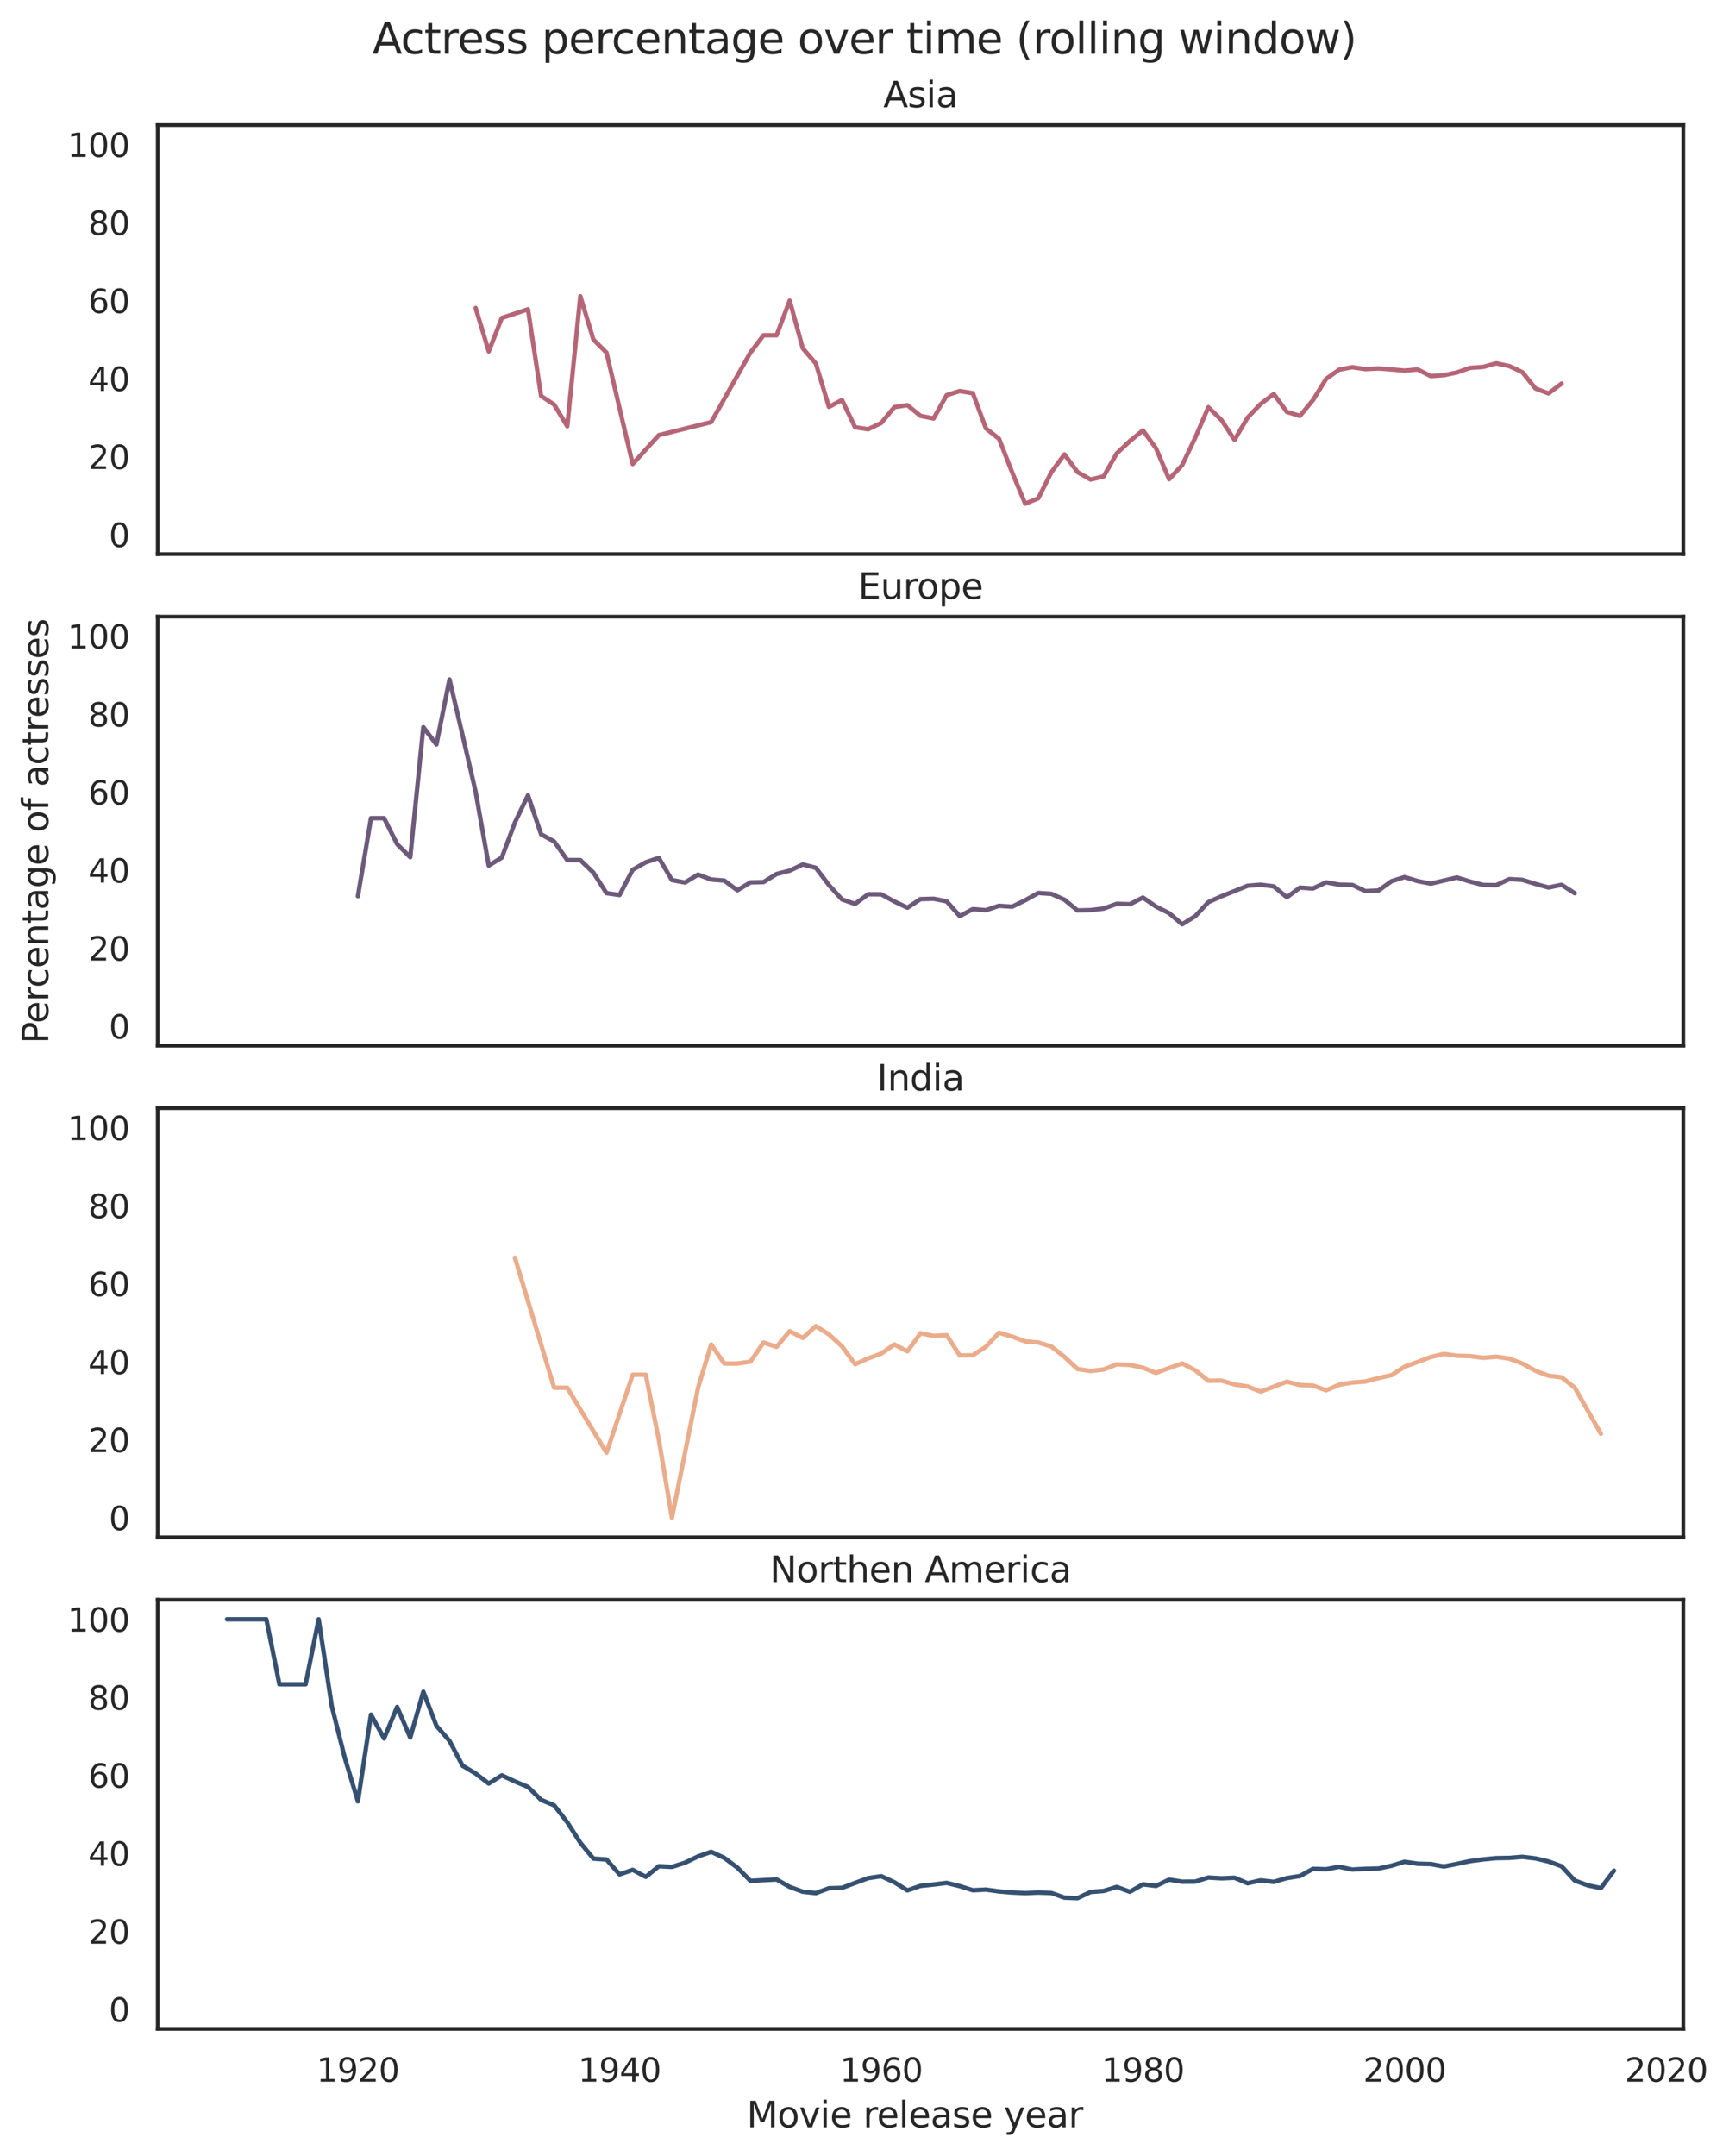 <?xml version="1.0" encoding="utf-8" standalone="no"?>
<!DOCTYPE svg PUBLIC "-//W3C//DTD SVG 1.1//EN"
  "http://www.w3.org/Graphics/SVG/1.1/DTD/svg11.dtd">
<svg xmlns:xlink="http://www.w3.org/1999/xlink" width="584.4pt" height="728.4pt" viewBox="0 0 584.4 728.4" xmlns="http://www.w3.org/2000/svg" version="1.1">
 <defs>
  <style type="text/css">*{stroke-linejoin: round; stroke-linecap: butt}</style>
 </defs>
 <g id="figure_1">
  <g id="patch_1">
   <path d="M 0 728.4 
L 584.4 728.4 
L 584.4 0 
L 0 0 
z
" style="fill: #ffffff"/>
  </g>
  <g id="axes_1">
   <g id="patch_2">
    <path d="M 53.31 187.212 
L 568.951 187.212 
L 568.951 42.255 
L 53.31 42.255 
z
" style="fill: #ffffff"/>
   </g>
   <g id="matplotlib.axis_1">
    <g id="xtick_1"/>
    <g id="xtick_2"/>
    <g id="xtick_3"/>
    <g id="xtick_4"/>
    <g id="xtick_5"/>
    <g id="xtick_6"/>
   </g>
   <g id="matplotlib.axis_2">
    <g id="ytick_1">
     <g id="text_1">
      <!-- 0 -->
      <g style="fill: #262626" transform="translate(36.811 184.803) scale(0.11 -0.11)">
       <defs>
        <path id="DejaVuSans-30" d="M 2034 4250 
Q 1547 4250 1301 3770 
Q 1056 3291 1056 2328 
Q 1056 1369 1301 889 
Q 1547 409 2034 409 
Q 2525 409 2770 889 
Q 3016 1369 3016 2328 
Q 3016 3291 2770 3770 
Q 2525 4250 2034 4250 
z
M 2034 4750 
Q 2819 4750 3233 4129 
Q 3647 3509 3647 2328 
Q 3647 1150 3233 529 
Q 2819 -91 2034 -91 
Q 1250 -91 836 529 
Q 422 1150 422 2328 
Q 422 3509 836 4129 
Q 1250 4750 2034 4750 
z
" transform="scale(0.016)"/>
       </defs>
       <use xlink:href="#DejaVuSans-30"/>
      </g>
     </g>
    </g>
    <g id="ytick_2">
     <g id="text_2">
      <!-- 20 -->
      <g style="fill: #262626" transform="translate(29.812 158.447) scale(0.11 -0.11)">
       <defs>
        <path id="DejaVuSans-32" d="M 1228 531 
L 3431 531 
L 3431 0 
L 469 0 
L 469 531 
Q 828 903 1448 1529 
Q 2069 2156 2228 2338 
Q 2531 2678 2651 2914 
Q 2772 3150 2772 3378 
Q 2772 3750 2511 3984 
Q 2250 4219 1831 4219 
Q 1534 4219 1204 4116 
Q 875 4013 500 3803 
L 500 4441 
Q 881 4594 1212 4672 
Q 1544 4750 1819 4750 
Q 2544 4750 2975 4387 
Q 3406 4025 3406 3419 
Q 3406 3131 3298 2873 
Q 3191 2616 2906 2266 
Q 2828 2175 2409 1742 
Q 1991 1309 1228 531 
z
" transform="scale(0.016)"/>
       </defs>
       <use xlink:href="#DejaVuSans-32"/>
       <use xlink:href="#DejaVuSans-30" x="63.623"/>
      </g>
     </g>
    </g>
    <g id="ytick_3">
     <g id="text_3">
      <!-- 40 -->
      <g style="fill: #262626" transform="translate(29.812 132.091) scale(0.11 -0.11)">
       <defs>
        <path id="DejaVuSans-34" d="M 2419 4116 
L 825 1625 
L 2419 1625 
L 2419 4116 
z
M 2253 4666 
L 3047 4666 
L 3047 1625 
L 3713 1625 
L 3713 1100 
L 3047 1100 
L 3047 0 
L 2419 0 
L 2419 1100 
L 313 1100 
L 313 1709 
L 2253 4666 
z
" transform="scale(0.016)"/>
       </defs>
       <use xlink:href="#DejaVuSans-34"/>
       <use xlink:href="#DejaVuSans-30" x="63.623"/>
      </g>
     </g>
    </g>
    <g id="ytick_4">
     <g id="text_4">
      <!-- 60 -->
      <g style="fill: #262626" transform="translate(29.812 105.735) scale(0.11 -0.11)">
       <defs>
        <path id="DejaVuSans-36" d="M 2113 2584 
Q 1688 2584 1439 2293 
Q 1191 2003 1191 1497 
Q 1191 994 1439 701 
Q 1688 409 2113 409 
Q 2538 409 2786 701 
Q 3034 994 3034 1497 
Q 3034 2003 2786 2293 
Q 2538 2584 2113 2584 
z
M 3366 4563 
L 3366 3988 
Q 3128 4100 2886 4159 
Q 2644 4219 2406 4219 
Q 1781 4219 1451 3797 
Q 1122 3375 1075 2522 
Q 1259 2794 1537 2939 
Q 1816 3084 2150 3084 
Q 2853 3084 3261 2657 
Q 3669 2231 3669 1497 
Q 3669 778 3244 343 
Q 2819 -91 2113 -91 
Q 1303 -91 875 529 
Q 447 1150 447 2328 
Q 447 3434 972 4092 
Q 1497 4750 2381 4750 
Q 2619 4750 2861 4703 
Q 3103 4656 3366 4563 
z
" transform="scale(0.016)"/>
       </defs>
       <use xlink:href="#DejaVuSans-36"/>
       <use xlink:href="#DejaVuSans-30" x="63.623"/>
      </g>
     </g>
    </g>
    <g id="ytick_5">
     <g id="text_5">
      <!-- 80 -->
      <g style="fill: #262626" transform="translate(29.812 79.379) scale(0.11 -0.11)">
       <defs>
        <path id="DejaVuSans-38" d="M 2034 2216 
Q 1584 2216 1326 1975 
Q 1069 1734 1069 1313 
Q 1069 891 1326 650 
Q 1584 409 2034 409 
Q 2484 409 2743 651 
Q 3003 894 3003 1313 
Q 3003 1734 2745 1975 
Q 2488 2216 2034 2216 
z
M 1403 2484 
Q 997 2584 770 2862 
Q 544 3141 544 3541 
Q 544 4100 942 4425 
Q 1341 4750 2034 4750 
Q 2731 4750 3128 4425 
Q 3525 4100 3525 3541 
Q 3525 3141 3298 2862 
Q 3072 2584 2669 2484 
Q 3125 2378 3379 2068 
Q 3634 1759 3634 1313 
Q 3634 634 3220 271 
Q 2806 -91 2034 -91 
Q 1263 -91 848 271 
Q 434 634 434 1313 
Q 434 1759 690 2068 
Q 947 2378 1403 2484 
z
M 1172 3481 
Q 1172 3119 1398 2916 
Q 1625 2713 2034 2713 
Q 2441 2713 2670 2916 
Q 2900 3119 2900 3481 
Q 2900 3844 2670 4047 
Q 2441 4250 2034 4250 
Q 1625 4250 1398 4047 
Q 1172 3844 1172 3481 
z
" transform="scale(0.016)"/>
       </defs>
       <use xlink:href="#DejaVuSans-38"/>
       <use xlink:href="#DejaVuSans-30" x="63.623"/>
      </g>
     </g>
    </g>
    <g id="ytick_6">
     <g id="text_6">
      <!-- 100 -->
      <g style="fill: #262626" transform="translate(22.814 53.023) scale(0.11 -0.11)">
       <defs>
        <path id="DejaVuSans-31" d="M 794 531 
L 1825 531 
L 1825 4091 
L 703 3866 
L 703 4441 
L 1819 4666 
L 2450 4666 
L 2450 531 
L 3481 531 
L 3481 0 
L 794 0 
L 794 531 
z
" transform="scale(0.016)"/>
       </defs>
       <use xlink:href="#DejaVuSans-31"/>
       <use xlink:href="#DejaVuSans-30" x="63.623"/>
       <use xlink:href="#DejaVuSans-30" x="127.246"/>
      </g>
     </g>
    </g>
   </g>
   <g id="PolyCollection_1"/>
   <g id="line2d_1">
    <path d="M 160.772 104.066 
L 165.194 118.708 
L 169.617 107.413 
L 178.461 104.484 
L 182.884 133.769 
L 187.306 136.697 
L 191.728 144.018 
L 196.151 100.092 
L 200.573 114.734 
L 204.995 119.126 
L 213.84 156.778 
L 222.684 147.016 
L 240.374 142.624 
L 249.218 126.936 
L 253.641 119.126 
L 258.063 113.27 
L 262.485 113.27 
L 266.907 101.556 
L 271.33 117.662 
L 275.752 122.83 
L 280.174 137.472 
L 284.597 135.129 
L 289.019 144.351 
L 293.441 145.017 
L 297.864 142.89 
L 302.286 137.544 
L 306.708 136.878 
L 311.131 140.511 
L 315.553 141.373 
L 319.975 133.488 
L 324.397 132.111 
L 328.82 132.833 
L 333.242 144.757 
L 337.664 148.226 
L 342.087 159.562 
L 346.509 170.165 
L 350.931 168.35 
L 355.354 159.565 
L 359.776 153.506 
L 364.198 159.504 
L 368.621 162.014 
L 373.043 160.95 
L 377.465 153.168 
L 381.887 149.011 
L 386.31 145.397 
L 390.732 151.467 
L 395.154 161.899 
L 399.577 157.133 
L 403.999 147.845 
L 408.421 137.577 
L 412.844 141.899 
L 417.266 148.609 
L 421.688 141.069 
L 426.111 136.465 
L 430.533 133.101 
L 434.955 139.162 
L 439.377 140.506 
L 443.8 135.16 
L 448.222 128.009 
L 452.644 124.88 
L 457.067 124.052 
L 461.489 124.705 
L 465.911 124.482 
L 470.334 124.817 
L 474.756 125.207 
L 479.178 124.816 
L 483.601 127.076 
L 488.023 126.755 
L 492.445 125.842 
L 496.867 124.281 
L 501.29 123.963 
L 505.712 122.74 
L 510.134 123.671 
L 514.557 125.733 
L 518.979 131.252 
L 523.401 132.915 
L 527.824 129.581 
" clip-path="url(#p8791d300ee)" style="fill: none; stroke: #b56576; stroke-width: 1.5; stroke-linecap: round"/>
   </g>
   <g id="patch_3">
    <path d="M 53.31 187.212 
L 53.31 42.255 
" style="fill: none; stroke: #262626; stroke-width: 1.25; stroke-linejoin: miter; stroke-linecap: square"/>
   </g>
   <g id="patch_4">
    <path d="M 568.951 187.212 
L 568.951 42.255 
" style="fill: none; stroke: #262626; stroke-width: 1.25; stroke-linejoin: miter; stroke-linecap: square"/>
   </g>
   <g id="patch_5">
    <path d="M 53.31 187.212 
L 568.951 187.212 
" style="fill: none; stroke: #262626; stroke-width: 1.25; stroke-linejoin: miter; stroke-linecap: square"/>
   </g>
   <g id="patch_6">
    <path d="M 53.31 42.255 
L 568.951 42.255 
" style="fill: none; stroke: #262626; stroke-width: 1.25; stroke-linejoin: miter; stroke-linecap: square"/>
   </g>
   <g id="text_7">
    <!-- Asia -->
    <g style="fill: #262626" transform="translate(298.557 36.255) scale(0.12 -0.12)">
     <defs>
      <path id="DejaVuSans-41" d="M 2188 4044 
L 1331 1722 
L 3047 1722 
L 2188 4044 
z
M 1831 4666 
L 2547 4666 
L 4325 0 
L 3669 0 
L 3244 1197 
L 1141 1197 
L 716 0 
L 50 0 
L 1831 4666 
z
" transform="scale(0.016)"/>
      <path id="DejaVuSans-73" d="M 2834 3397 
L 2834 2853 
Q 2591 2978 2328 3040 
Q 2066 3103 1784 3103 
Q 1356 3103 1142 2972 
Q 928 2841 928 2578 
Q 928 2378 1081 2264 
Q 1234 2150 1697 2047 
L 1894 2003 
Q 2506 1872 2764 1633 
Q 3022 1394 3022 966 
Q 3022 478 2636 193 
Q 2250 -91 1575 -91 
Q 1294 -91 989 -36 
Q 684 19 347 128 
L 347 722 
Q 666 556 975 473 
Q 1284 391 1588 391 
Q 1994 391 2212 530 
Q 2431 669 2431 922 
Q 2431 1156 2273 1281 
Q 2116 1406 1581 1522 
L 1381 1569 
Q 847 1681 609 1914 
Q 372 2147 372 2553 
Q 372 3047 722 3315 
Q 1072 3584 1716 3584 
Q 2034 3584 2315 3537 
Q 2597 3491 2834 3397 
z
" transform="scale(0.016)"/>
      <path id="DejaVuSans-69" d="M 603 3500 
L 1178 3500 
L 1178 0 
L 603 0 
L 603 3500 
z
M 603 4863 
L 1178 4863 
L 1178 4134 
L 603 4134 
L 603 4863 
z
" transform="scale(0.016)"/>
      <path id="DejaVuSans-61" d="M 2194 1759 
Q 1497 1759 1228 1600 
Q 959 1441 959 1056 
Q 959 750 1161 570 
Q 1363 391 1709 391 
Q 2188 391 2477 730 
Q 2766 1069 2766 1631 
L 2766 1759 
L 2194 1759 
z
M 3341 1997 
L 3341 0 
L 2766 0 
L 2766 531 
Q 2569 213 2275 61 
Q 1981 -91 1556 -91 
Q 1019 -91 701 211 
Q 384 513 384 1019 
Q 384 1609 779 1909 
Q 1175 2209 1959 2209 
L 2766 2209 
L 2766 2266 
Q 2766 2663 2505 2880 
Q 2244 3097 1772 3097 
Q 1472 3097 1187 3025 
Q 903 2953 641 2809 
L 641 3341 
Q 956 3463 1253 3523 
Q 1550 3584 1831 3584 
Q 2591 3584 2966 3190 
Q 3341 2797 3341 1997 
z
" transform="scale(0.016)"/>
     </defs>
     <use xlink:href="#DejaVuSans-41"/>
     <use xlink:href="#DejaVuSans-73" x="68.408"/>
     <use xlink:href="#DejaVuSans-69" x="120.508"/>
     <use xlink:href="#DejaVuSans-61" x="148.291"/>
    </g>
   </g>
  </g>
  <g id="axes_2">
   <g id="patch_7">
    <path d="M 53.31 353.288 
L 568.951 353.288 
L 568.951 208.331 
L 53.31 208.331 
z
" style="fill: #ffffff"/>
   </g>
   <g id="matplotlib.axis_3">
    <g id="xtick_7"/>
    <g id="xtick_8"/>
    <g id="xtick_9"/>
    <g id="xtick_10"/>
    <g id="xtick_11"/>
    <g id="xtick_12"/>
   </g>
   <g id="matplotlib.axis_4">
    <g id="ytick_7">
     <g id="text_8">
      <!-- 0 -->
      <g style="fill: #262626" transform="translate(36.811 350.878) scale(0.11 -0.11)">
       <use xlink:href="#DejaVuSans-30"/>
      </g>
     </g>
    </g>
    <g id="ytick_8">
     <g id="text_9">
      <!-- 20 -->
      <g style="fill: #262626" transform="translate(29.812 324.522) scale(0.11 -0.11)">
       <use xlink:href="#DejaVuSans-32"/>
       <use xlink:href="#DejaVuSans-30" x="63.623"/>
      </g>
     </g>
    </g>
    <g id="ytick_9">
     <g id="text_10">
      <!-- 40 -->
      <g style="fill: #262626" transform="translate(29.812 298.167) scale(0.11 -0.11)">
       <use xlink:href="#DejaVuSans-34"/>
       <use xlink:href="#DejaVuSans-30" x="63.623"/>
      </g>
     </g>
    </g>
    <g id="ytick_10">
     <g id="text_11">
      <!-- 60 -->
      <g style="fill: #262626" transform="translate(29.812 271.811) scale(0.11 -0.11)">
       <use xlink:href="#DejaVuSans-36"/>
       <use xlink:href="#DejaVuSans-30" x="63.623"/>
      </g>
     </g>
    </g>
    <g id="ytick_11">
     <g id="text_12">
      <!-- 80 -->
      <g style="fill: #262626" transform="translate(29.812 245.455) scale(0.11 -0.11)">
       <use xlink:href="#DejaVuSans-38"/>
       <use xlink:href="#DejaVuSans-30" x="63.623"/>
      </g>
     </g>
    </g>
    <g id="ytick_12">
     <g id="text_13">
      <!-- 100 -->
      <g style="fill: #262626" transform="translate(22.814 219.099) scale(0.11 -0.11)">
       <use xlink:href="#DejaVuSans-31"/>
       <use xlink:href="#DejaVuSans-30" x="63.623"/>
       <use xlink:href="#DejaVuSans-30" x="127.246"/>
      </g>
     </g>
    </g>
    <g id="text_14">
     <!-- Percentage of actresses -->
     <g style="fill: #262626" transform="translate(16.318 352.574) rotate(-90) scale(0.12 -0.12)">
      <defs>
       <path id="DejaVuSans-50" d="M 1259 4147 
L 1259 2394 
L 2053 2394 
Q 2494 2394 2734 2622 
Q 2975 2850 2975 3272 
Q 2975 3691 2734 3919 
Q 2494 4147 2053 4147 
L 1259 4147 
z
M 628 4666 
L 2053 4666 
Q 2838 4666 3239 4311 
Q 3641 3956 3641 3272 
Q 3641 2581 3239 2228 
Q 2838 1875 2053 1875 
L 1259 1875 
L 1259 0 
L 628 0 
L 628 4666 
z
" transform="scale(0.016)"/>
       <path id="DejaVuSans-65" d="M 3597 1894 
L 3597 1613 
L 953 1613 
Q 991 1019 1311 708 
Q 1631 397 2203 397 
Q 2534 397 2845 478 
Q 3156 559 3463 722 
L 3463 178 
Q 3153 47 2828 -22 
Q 2503 -91 2169 -91 
Q 1331 -91 842 396 
Q 353 884 353 1716 
Q 353 2575 817 3079 
Q 1281 3584 2069 3584 
Q 2775 3584 3186 3129 
Q 3597 2675 3597 1894 
z
M 3022 2063 
Q 3016 2534 2758 2815 
Q 2500 3097 2075 3097 
Q 1594 3097 1305 2825 
Q 1016 2553 972 2059 
L 3022 2063 
z
" transform="scale(0.016)"/>
       <path id="DejaVuSans-72" d="M 2631 2963 
Q 2534 3019 2420 3045 
Q 2306 3072 2169 3072 
Q 1681 3072 1420 2755 
Q 1159 2438 1159 1844 
L 1159 0 
L 581 0 
L 581 3500 
L 1159 3500 
L 1159 2956 
Q 1341 3275 1631 3429 
Q 1922 3584 2338 3584 
Q 2397 3584 2469 3576 
Q 2541 3569 2628 3553 
L 2631 2963 
z
" transform="scale(0.016)"/>
       <path id="DejaVuSans-63" d="M 3122 3366 
L 3122 2828 
Q 2878 2963 2633 3030 
Q 2388 3097 2138 3097 
Q 1578 3097 1268 2742 
Q 959 2388 959 1747 
Q 959 1106 1268 751 
Q 1578 397 2138 397 
Q 2388 397 2633 464 
Q 2878 531 3122 666 
L 3122 134 
Q 2881 22 2623 -34 
Q 2366 -91 2075 -91 
Q 1284 -91 818 406 
Q 353 903 353 1747 
Q 353 2603 823 3093 
Q 1294 3584 2113 3584 
Q 2378 3584 2631 3529 
Q 2884 3475 3122 3366 
z
" transform="scale(0.016)"/>
       <path id="DejaVuSans-6e" d="M 3513 2113 
L 3513 0 
L 2938 0 
L 2938 2094 
Q 2938 2591 2744 2837 
Q 2550 3084 2163 3084 
Q 1697 3084 1428 2787 
Q 1159 2491 1159 1978 
L 1159 0 
L 581 0 
L 581 3500 
L 1159 3500 
L 1159 2956 
Q 1366 3272 1645 3428 
Q 1925 3584 2291 3584 
Q 2894 3584 3203 3211 
Q 3513 2838 3513 2113 
z
" transform="scale(0.016)"/>
       <path id="DejaVuSans-74" d="M 1172 4494 
L 1172 3500 
L 2356 3500 
L 2356 3053 
L 1172 3053 
L 1172 1153 
Q 1172 725 1289 603 
Q 1406 481 1766 481 
L 2356 481 
L 2356 0 
L 1766 0 
Q 1100 0 847 248 
Q 594 497 594 1153 
L 594 3053 
L 172 3053 
L 172 3500 
L 594 3500 
L 594 4494 
L 1172 4494 
z
" transform="scale(0.016)"/>
       <path id="DejaVuSans-67" d="M 2906 1791 
Q 2906 2416 2648 2759 
Q 2391 3103 1925 3103 
Q 1463 3103 1205 2759 
Q 947 2416 947 1791 
Q 947 1169 1205 825 
Q 1463 481 1925 481 
Q 2391 481 2648 825 
Q 2906 1169 2906 1791 
z
M 3481 434 
Q 3481 -459 3084 -895 
Q 2688 -1331 1869 -1331 
Q 1566 -1331 1297 -1286 
Q 1028 -1241 775 -1147 
L 775 -588 
Q 1028 -725 1275 -790 
Q 1522 -856 1778 -856 
Q 2344 -856 2625 -561 
Q 2906 -266 2906 331 
L 2906 616 
Q 2728 306 2450 153 
Q 2172 0 1784 0 
Q 1141 0 747 490 
Q 353 981 353 1791 
Q 353 2603 747 3093 
Q 1141 3584 1784 3584 
Q 2172 3584 2450 3431 
Q 2728 3278 2906 2969 
L 2906 3500 
L 3481 3500 
L 3481 434 
z
" transform="scale(0.016)"/>
       <path id="DejaVuSans-20" transform="scale(0.016)"/>
       <path id="DejaVuSans-6f" d="M 1959 3097 
Q 1497 3097 1228 2736 
Q 959 2375 959 1747 
Q 959 1119 1226 758 
Q 1494 397 1959 397 
Q 2419 397 2687 759 
Q 2956 1122 2956 1747 
Q 2956 2369 2687 2733 
Q 2419 3097 1959 3097 
z
M 1959 3584 
Q 2709 3584 3137 3096 
Q 3566 2609 3566 1747 
Q 3566 888 3137 398 
Q 2709 -91 1959 -91 
Q 1206 -91 779 398 
Q 353 888 353 1747 
Q 353 2609 779 3096 
Q 1206 3584 1959 3584 
z
" transform="scale(0.016)"/>
       <path id="DejaVuSans-66" d="M 2375 4863 
L 2375 4384 
L 1825 4384 
Q 1516 4384 1395 4259 
Q 1275 4134 1275 3809 
L 1275 3500 
L 2222 3500 
L 2222 3053 
L 1275 3053 
L 1275 0 
L 697 0 
L 697 3053 
L 147 3053 
L 147 3500 
L 697 3500 
L 697 3744 
Q 697 4328 969 4595 
Q 1241 4863 1831 4863 
L 2375 4863 
z
" transform="scale(0.016)"/>
      </defs>
      <use xlink:href="#DejaVuSans-50"/>
      <use xlink:href="#DejaVuSans-65" x="56.678"/>
      <use xlink:href="#DejaVuSans-72" x="118.201"/>
      <use xlink:href="#DejaVuSans-63" x="157.064"/>
      <use xlink:href="#DejaVuSans-65" x="212.045"/>
      <use xlink:href="#DejaVuSans-6e" x="273.568"/>
      <use xlink:href="#DejaVuSans-74" x="336.947"/>
      <use xlink:href="#DejaVuSans-61" x="376.156"/>
      <use xlink:href="#DejaVuSans-67" x="437.436"/>
      <use xlink:href="#DejaVuSans-65" x="500.912"/>
      <use xlink:href="#DejaVuSans-20" x="562.436"/>
      <use xlink:href="#DejaVuSans-6f" x="594.223"/>
      <use xlink:href="#DejaVuSans-66" x="655.404"/>
      <use xlink:href="#DejaVuSans-20" x="690.609"/>
      <use xlink:href="#DejaVuSans-61" x="722.396"/>
      <use xlink:href="#DejaVuSans-63" x="783.676"/>
      <use xlink:href="#DejaVuSans-74" x="838.656"/>
      <use xlink:href="#DejaVuSans-72" x="877.865"/>
      <use xlink:href="#DejaVuSans-65" x="916.729"/>
      <use xlink:href="#DejaVuSans-73" x="978.252"/>
      <use xlink:href="#DejaVuSans-73" x="1030.352"/>
      <use xlink:href="#DejaVuSans-65" x="1082.451"/>
      <use xlink:href="#DejaVuSans-73" x="1143.975"/>
     </g>
    </g>
   </g>
   <g id="PolyCollection_2"/>
   <g id="line2d_2">
    <path d="M 120.971 302.773 
L 125.394 276.417 
L 129.816 276.417 
L 134.238 285.202 
L 138.661 289.595 
L 143.083 245.668 
L 147.505 251.525 
L 151.927 229.562 
L 156.35 248.388 
L 160.772 267.535 
L 165.194 292.427 
L 169.617 289.707 
L 174.039 277.881 
L 178.461 268.677 
L 182.884 281.855 
L 187.306 284.296 
L 191.728 290.571 
L 196.151 290.571 
L 200.573 294.815 
L 204.995 301.751 
L 209.417 302.374 
L 213.84 293.859 
L 218.262 291.316 
L 222.684 289.832 
L 227.107 297.31 
L 231.529 298.146 
L 235.951 295.473 
L 240.374 297.147 
L 244.796 297.49 
L 249.218 300.776 
L 253.641 298.104 
L 258.063 297.995 
L 262.485 295.275 
L 266.907 294.158 
L 271.33 292.041 
L 275.752 293.178 
L 280.174 299.012 
L 284.597 303.882 
L 289.019 305.385 
L 293.441 302.12 
L 297.864 302.141 
L 302.286 304.559 
L 306.708 306.657 
L 311.131 303.763 
L 315.553 303.639 
L 319.975 304.519 
L 324.397 309.491 
L 328.82 307.146 
L 333.242 307.501 
L 337.664 306.019 
L 342.087 306.322 
L 346.509 304.156 
L 350.931 301.694 
L 355.354 301.99 
L 359.776 303.965 
L 364.198 307.597 
L 368.621 307.479 
L 373.043 306.947 
L 377.465 305.354 
L 381.887 305.509 
L 386.31 303.238 
L 390.732 306.288 
L 395.154 308.503 
L 399.577 312.26 
L 403.999 309.513 
L 408.421 304.787 
L 412.844 302.807 
L 417.266 301.036 
L 421.688 299.246 
L 426.111 298.889 
L 430.533 299.466 
L 434.955 303.145 
L 439.377 299.865 
L 443.8 300.161 
L 448.222 298.095 
L 452.644 298.861 
L 457.067 298.965 
L 461.489 301.065 
L 465.911 300.872 
L 470.334 297.703 
L 474.756 296.314 
L 479.178 297.668 
L 483.601 298.53 
L 488.023 297.492 
L 492.445 296.453 
L 496.867 297.827 
L 501.29 298.974 
L 505.712 299.05 
L 510.134 297 
L 514.557 297.251 
L 518.979 298.614 
L 523.401 299.841 
L 527.824 298.921 
L 532.246 301.774 
" clip-path="url(#p1061795b0f)" style="fill: none; stroke: #6d597a; stroke-width: 1.5; stroke-linecap: round"/>
   </g>
   <g id="patch_8">
    <path d="M 53.31 353.288 
L 53.31 208.331 
" style="fill: none; stroke: #262626; stroke-width: 1.25; stroke-linejoin: miter; stroke-linecap: square"/>
   </g>
   <g id="patch_9">
    <path d="M 568.951 353.288 
L 568.951 208.331 
" style="fill: none; stroke: #262626; stroke-width: 1.25; stroke-linejoin: miter; stroke-linecap: square"/>
   </g>
   <g id="patch_10">
    <path d="M 53.31 353.288 
L 568.951 353.288 
" style="fill: none; stroke: #262626; stroke-width: 1.25; stroke-linejoin: miter; stroke-linecap: square"/>
   </g>
   <g id="patch_11">
    <path d="M 53.31 208.331 
L 568.951 208.331 
" style="fill: none; stroke: #262626; stroke-width: 1.25; stroke-linejoin: miter; stroke-linecap: square"/>
   </g>
   <g id="text_15">
    <!-- Europe -->
    <g style="fill: #262626" transform="translate(290.033 202.331) scale(0.12 -0.12)">
     <defs>
      <path id="DejaVuSans-45" d="M 628 4666 
L 3578 4666 
L 3578 4134 
L 1259 4134 
L 1259 2753 
L 3481 2753 
L 3481 2222 
L 1259 2222 
L 1259 531 
L 3634 531 
L 3634 0 
L 628 0 
L 628 4666 
z
" transform="scale(0.016)"/>
      <path id="DejaVuSans-75" d="M 544 1381 
L 544 3500 
L 1119 3500 
L 1119 1403 
Q 1119 906 1312 657 
Q 1506 409 1894 409 
Q 2359 409 2629 706 
Q 2900 1003 2900 1516 
L 2900 3500 
L 3475 3500 
L 3475 0 
L 2900 0 
L 2900 538 
Q 2691 219 2414 64 
Q 2138 -91 1772 -91 
Q 1169 -91 856 284 
Q 544 659 544 1381 
z
M 1991 3584 
L 1991 3584 
z
" transform="scale(0.016)"/>
      <path id="DejaVuSans-70" d="M 1159 525 
L 1159 -1331 
L 581 -1331 
L 581 3500 
L 1159 3500 
L 1159 2969 
Q 1341 3281 1617 3432 
Q 1894 3584 2278 3584 
Q 2916 3584 3314 3078 
Q 3713 2572 3713 1747 
Q 3713 922 3314 415 
Q 2916 -91 2278 -91 
Q 1894 -91 1617 61 
Q 1341 213 1159 525 
z
M 3116 1747 
Q 3116 2381 2855 2742 
Q 2594 3103 2138 3103 
Q 1681 3103 1420 2742 
Q 1159 2381 1159 1747 
Q 1159 1113 1420 752 
Q 1681 391 2138 391 
Q 2594 391 2855 752 
Q 3116 1113 3116 1747 
z
" transform="scale(0.016)"/>
     </defs>
     <use xlink:href="#DejaVuSans-45"/>
     <use xlink:href="#DejaVuSans-75" x="63.184"/>
     <use xlink:href="#DejaVuSans-72" x="126.562"/>
     <use xlink:href="#DejaVuSans-6f" x="165.426"/>
     <use xlink:href="#DejaVuSans-70" x="226.607"/>
     <use xlink:href="#DejaVuSans-65" x="290.084"/>
    </g>
   </g>
  </g>
  <g id="axes_3">
   <g id="patch_12">
    <path d="M 53.31 519.364 
L 568.951 519.364 
L 568.951 374.407 
L 53.31 374.407 
z
" style="fill: #ffffff"/>
   </g>
   <g id="matplotlib.axis_5">
    <g id="xtick_13"/>
    <g id="xtick_14"/>
    <g id="xtick_15"/>
    <g id="xtick_16"/>
    <g id="xtick_17"/>
    <g id="xtick_18"/>
   </g>
   <g id="matplotlib.axis_6">
    <g id="ytick_13">
     <g id="text_16">
      <!-- 0 -->
      <g style="fill: #262626" transform="translate(36.811 516.954) scale(0.11 -0.11)">
       <use xlink:href="#DejaVuSans-30"/>
      </g>
     </g>
    </g>
    <g id="ytick_14">
     <g id="text_17">
      <!-- 20 -->
      <g style="fill: #262626" transform="translate(29.812 490.598) scale(0.11 -0.11)">
       <use xlink:href="#DejaVuSans-32"/>
       <use xlink:href="#DejaVuSans-30" x="63.623"/>
      </g>
     </g>
    </g>
    <g id="ytick_15">
     <g id="text_18">
      <!-- 40 -->
      <g style="fill: #262626" transform="translate(29.812 464.242) scale(0.11 -0.11)">
       <use xlink:href="#DejaVuSans-34"/>
       <use xlink:href="#DejaVuSans-30" x="63.623"/>
      </g>
     </g>
    </g>
    <g id="ytick_16">
     <g id="text_19">
      <!-- 60 -->
      <g style="fill: #262626" transform="translate(29.812 437.887) scale(0.11 -0.11)">
       <use xlink:href="#DejaVuSans-36"/>
       <use xlink:href="#DejaVuSans-30" x="63.623"/>
      </g>
     </g>
    </g>
    <g id="ytick_17">
     <g id="text_20">
      <!-- 80 -->
      <g style="fill: #262626" transform="translate(29.812 411.531) scale(0.11 -0.11)">
       <use xlink:href="#DejaVuSans-38"/>
       <use xlink:href="#DejaVuSans-30" x="63.623"/>
      </g>
     </g>
    </g>
    <g id="ytick_18">
     <g id="text_21">
      <!-- 100 -->
      <g style="fill: #262626" transform="translate(22.814 385.175) scale(0.11 -0.11)">
       <use xlink:href="#DejaVuSans-31"/>
       <use xlink:href="#DejaVuSans-30" x="63.623"/>
       <use xlink:href="#DejaVuSans-30" x="127.246"/>
      </g>
     </g>
    </g>
   </g>
   <g id="PolyCollection_3"/>
   <g id="line2d_3">
    <path d="M 174.039 424.922 
L 187.306 468.849 
L 191.728 468.849 
L 204.995 490.812 
L 213.84 464.456 
L 218.262 464.456 
L 222.684 486.419 
L 227.107 512.775 
L 231.529 490.812 
L 235.951 468.849 
L 240.374 454.206 
L 244.796 460.666 
L 249.218 460.666 
L 253.641 460.03 
L 258.063 453.57 
L 262.485 455.034 
L 266.907 449.722 
L 271.33 452.034 
L 275.752 448.016 
L 280.174 450.827 
L 284.597 454.843 
L 289.019 460.911 
L 293.441 458.924 
L 297.864 457.302 
L 302.286 454.219 
L 306.708 456.544 
L 311.131 450.421 
L 315.553 451.321 
L 319.975 451.091 
L 324.397 457.94 
L 328.82 457.864 
L 333.242 454.998 
L 337.664 450.26 
L 342.087 451.539 
L 346.509 453.175 
L 350.931 453.561 
L 355.354 454.903 
L 359.776 458.402 
L 364.198 462.521 
L 368.621 463.193 
L 373.043 462.678 
L 377.465 460.935 
L 381.887 461.141 
L 386.31 462.085 
L 390.732 463.838 
L 395.154 462.189 
L 399.577 460.642 
L 403.999 462.953 
L 408.421 466.484 
L 412.844 466.438 
L 417.266 467.729 
L 421.688 468.414 
L 426.111 470.152 
L 430.533 468.484 
L 434.955 466.794 
L 439.377 467.929 
L 443.8 468.106 
L 448.222 469.725 
L 452.644 467.817 
L 457.067 467.085 
L 461.489 466.737 
L 465.911 465.571 
L 470.334 464.59 
L 474.756 461.737 
L 479.178 460.135 
L 483.601 458.462 
L 488.023 457.405 
L 492.445 458.024 
L 496.867 458.149 
L 501.29 458.735 
L 505.712 458.351 
L 510.134 458.997 
L 514.557 460.658 
L 518.979 463.113 
L 523.401 464.772 
L 527.824 465.312 
L 532.246 468.791 
L 541.091 484.39 
" clip-path="url(#p2d5dc9c836)" style="fill: none; stroke: #eaac8b; stroke-width: 1.5; stroke-linecap: round"/>
   </g>
   <g id="patch_13">
    <path d="M 53.31 519.364 
L 53.31 374.407 
" style="fill: none; stroke: #262626; stroke-width: 1.25; stroke-linejoin: miter; stroke-linecap: square"/>
   </g>
   <g id="patch_14">
    <path d="M 568.951 519.364 
L 568.951 374.407 
" style="fill: none; stroke: #262626; stroke-width: 1.25; stroke-linejoin: miter; stroke-linecap: square"/>
   </g>
   <g id="patch_15">
    <path d="M 53.31 519.364 
L 568.951 519.364 
" style="fill: none; stroke: #262626; stroke-width: 1.25; stroke-linejoin: miter; stroke-linecap: square"/>
   </g>
   <g id="patch_16">
    <path d="M 53.31 374.407 
L 568.951 374.407 
" style="fill: none; stroke: #262626; stroke-width: 1.25; stroke-linejoin: miter; stroke-linecap: square"/>
   </g>
   <g id="text_22">
    <!-- India -->
    <g style="fill: #262626" transform="translate(296.405 368.407) scale(0.12 -0.12)">
     <defs>
      <path id="DejaVuSans-49" d="M 628 4666 
L 1259 4666 
L 1259 0 
L 628 0 
L 628 4666 
z
" transform="scale(0.016)"/>
      <path id="DejaVuSans-64" d="M 2906 2969 
L 2906 4863 
L 3481 4863 
L 3481 0 
L 2906 0 
L 2906 525 
Q 2725 213 2448 61 
Q 2172 -91 1784 -91 
Q 1150 -91 751 415 
Q 353 922 353 1747 
Q 353 2572 751 3078 
Q 1150 3584 1784 3584 
Q 2172 3584 2448 3432 
Q 2725 3281 2906 2969 
z
M 947 1747 
Q 947 1113 1208 752 
Q 1469 391 1925 391 
Q 2381 391 2643 752 
Q 2906 1113 2906 1747 
Q 2906 2381 2643 2742 
Q 2381 3103 1925 3103 
Q 1469 3103 1208 2742 
Q 947 2381 947 1747 
z
" transform="scale(0.016)"/>
     </defs>
     <use xlink:href="#DejaVuSans-49"/>
     <use xlink:href="#DejaVuSans-6e" x="29.492"/>
     <use xlink:href="#DejaVuSans-64" x="92.871"/>
     <use xlink:href="#DejaVuSans-69" x="156.348"/>
     <use xlink:href="#DejaVuSans-61" x="184.131"/>
    </g>
   </g>
  </g>
  <g id="axes_4">
   <g id="patch_17">
    <path d="M 53.31 685.44 
L 568.951 685.44 
L 568.951 540.483 
L 53.31 540.483 
z
" style="fill: #ffffff"/>
   </g>
   <g id="matplotlib.axis_7">
    <g id="xtick_19">
     <g id="text_23">
      <!-- 1920 -->
      <g style="fill: #262626" transform="translate(106.974 703.298) scale(0.11 -0.11)">
       <defs>
        <path id="DejaVuSans-39" d="M 703 97 
L 703 672 
Q 941 559 1184 500 
Q 1428 441 1663 441 
Q 2288 441 2617 861 
Q 2947 1281 2994 2138 
Q 2813 1869 2534 1725 
Q 2256 1581 1919 1581 
Q 1219 1581 811 2004 
Q 403 2428 403 3163 
Q 403 3881 828 4315 
Q 1253 4750 1959 4750 
Q 2769 4750 3195 4129 
Q 3622 3509 3622 2328 
Q 3622 1225 3098 567 
Q 2575 -91 1691 -91 
Q 1453 -91 1209 -44 
Q 966 3 703 97 
z
M 1959 2075 
Q 2384 2075 2632 2365 
Q 2881 2656 2881 3163 
Q 2881 3666 2632 3958 
Q 2384 4250 1959 4250 
Q 1534 4250 1286 3958 
Q 1038 3666 1038 3163 
Q 1038 2656 1286 2365 
Q 1534 2075 1959 2075 
z
" transform="scale(0.016)"/>
       </defs>
       <use xlink:href="#DejaVuSans-31"/>
       <use xlink:href="#DejaVuSans-39" x="63.623"/>
       <use xlink:href="#DejaVuSans-32" x="127.246"/>
       <use xlink:href="#DejaVuSans-30" x="190.869"/>
      </g>
     </g>
    </g>
    <g id="xtick_20">
     <g id="text_24">
      <!-- 1940 -->
      <g style="fill: #262626" transform="translate(195.42 703.298) scale(0.11 -0.11)">
       <use xlink:href="#DejaVuSans-31"/>
       <use xlink:href="#DejaVuSans-39" x="63.623"/>
       <use xlink:href="#DejaVuSans-34" x="127.246"/>
       <use xlink:href="#DejaVuSans-30" x="190.869"/>
      </g>
     </g>
    </g>
    <g id="xtick_21">
     <g id="text_25">
      <!-- 1960 -->
      <g style="fill: #262626" transform="translate(283.866 703.298) scale(0.11 -0.11)">
       <use xlink:href="#DejaVuSans-31"/>
       <use xlink:href="#DejaVuSans-39" x="63.623"/>
       <use xlink:href="#DejaVuSans-36" x="127.246"/>
       <use xlink:href="#DejaVuSans-30" x="190.869"/>
      </g>
     </g>
    </g>
    <g id="xtick_22">
     <g id="text_26">
      <!-- 1980 -->
      <g style="fill: #262626" transform="translate(372.312 703.298) scale(0.11 -0.11)">
       <use xlink:href="#DejaVuSans-31"/>
       <use xlink:href="#DejaVuSans-39" x="63.623"/>
       <use xlink:href="#DejaVuSans-38" x="127.246"/>
       <use xlink:href="#DejaVuSans-30" x="190.869"/>
      </g>
     </g>
    </g>
    <g id="xtick_23">
     <g id="text_27">
      <!-- 2000 -->
      <g style="fill: #262626" transform="translate(460.758 703.298) scale(0.11 -0.11)">
       <use xlink:href="#DejaVuSans-32"/>
       <use xlink:href="#DejaVuSans-30" x="63.623"/>
       <use xlink:href="#DejaVuSans-30" x="127.246"/>
       <use xlink:href="#DejaVuSans-30" x="190.869"/>
      </g>
     </g>
    </g>
    <g id="xtick_24">
     <g id="text_28">
      <!-- 2020 -->
      <g style="fill: #262626" transform="translate(549.205 703.298) scale(0.11 -0.11)">
       <use xlink:href="#DejaVuSans-32"/>
       <use xlink:href="#DejaVuSans-30" x="63.623"/>
       <use xlink:href="#DejaVuSans-32" x="127.246"/>
       <use xlink:href="#DejaVuSans-30" x="190.869"/>
      </g>
     </g>
    </g>
    <g id="text_29">
     <!-- Movie release year  -->
     <g style="fill: #262626" transform="translate(252.389 718.704) scale(0.12 -0.12)">
      <defs>
       <path id="DejaVuSans-4d" d="M 628 4666 
L 1569 4666 
L 2759 1491 
L 3956 4666 
L 4897 4666 
L 4897 0 
L 4281 0 
L 4281 4097 
L 3078 897 
L 2444 897 
L 1241 4097 
L 1241 0 
L 628 0 
L 628 4666 
z
" transform="scale(0.016)"/>
       <path id="DejaVuSans-76" d="M 191 3500 
L 800 3500 
L 1894 563 
L 2988 3500 
L 3597 3500 
L 2284 0 
L 1503 0 
L 191 3500 
z
" transform="scale(0.016)"/>
       <path id="DejaVuSans-6c" d="M 603 4863 
L 1178 4863 
L 1178 0 
L 603 0 
L 603 4863 
z
" transform="scale(0.016)"/>
       <path id="DejaVuSans-79" d="M 2059 -325 
Q 1816 -950 1584 -1140 
Q 1353 -1331 966 -1331 
L 506 -1331 
L 506 -850 
L 844 -850 
Q 1081 -850 1212 -737 
Q 1344 -625 1503 -206 
L 1606 56 
L 191 3500 
L 800 3500 
L 1894 763 
L 2988 3500 
L 3597 3500 
L 2059 -325 
z
" transform="scale(0.016)"/>
      </defs>
      <use xlink:href="#DejaVuSans-4d"/>
      <use xlink:href="#DejaVuSans-6f" x="86.279"/>
      <use xlink:href="#DejaVuSans-76" x="147.461"/>
      <use xlink:href="#DejaVuSans-69" x="206.641"/>
      <use xlink:href="#DejaVuSans-65" x="234.424"/>
      <use xlink:href="#DejaVuSans-20" x="295.947"/>
      <use xlink:href="#DejaVuSans-72" x="327.734"/>
      <use xlink:href="#DejaVuSans-65" x="366.598"/>
      <use xlink:href="#DejaVuSans-6c" x="428.121"/>
      <use xlink:href="#DejaVuSans-65" x="455.904"/>
      <use xlink:href="#DejaVuSans-61" x="517.428"/>
      <use xlink:href="#DejaVuSans-73" x="578.707"/>
      <use xlink:href="#DejaVuSans-65" x="630.807"/>
      <use xlink:href="#DejaVuSans-20" x="692.33"/>
      <use xlink:href="#DejaVuSans-79" x="724.117"/>
      <use xlink:href="#DejaVuSans-65" x="783.297"/>
      <use xlink:href="#DejaVuSans-61" x="844.82"/>
      <use xlink:href="#DejaVuSans-72" x="906.1"/>
      <use xlink:href="#DejaVuSans-20" x="947.213"/>
     </g>
    </g>
   </g>
   <g id="matplotlib.axis_8">
    <g id="ytick_19">
     <g id="text_30">
      <!-- 0 -->
      <g style="fill: #262626" transform="translate(36.811 683.03) scale(0.11 -0.11)">
       <use xlink:href="#DejaVuSans-30"/>
      </g>
     </g>
    </g>
    <g id="ytick_20">
     <g id="text_31">
      <!-- 20 -->
      <g style="fill: #262626" transform="translate(29.812 656.674) scale(0.11 -0.11)">
       <use xlink:href="#DejaVuSans-32"/>
       <use xlink:href="#DejaVuSans-30" x="63.623"/>
      </g>
     </g>
    </g>
    <g id="ytick_21">
     <g id="text_32">
      <!-- 40 -->
      <g style="fill: #262626" transform="translate(29.812 630.318) scale(0.11 -0.11)">
       <use xlink:href="#DejaVuSans-34"/>
       <use xlink:href="#DejaVuSans-30" x="63.623"/>
      </g>
     </g>
    </g>
    <g id="ytick_22">
     <g id="text_33">
      <!-- 60 -->
      <g style="fill: #262626" transform="translate(29.812 603.962) scale(0.11 -0.11)">
       <use xlink:href="#DejaVuSans-36"/>
       <use xlink:href="#DejaVuSans-30" x="63.623"/>
      </g>
     </g>
    </g>
    <g id="ytick_23">
     <g id="text_34">
      <!-- 80 -->
      <g style="fill: #262626" transform="translate(29.812 577.607) scale(0.11 -0.11)">
       <use xlink:href="#DejaVuSans-38"/>
       <use xlink:href="#DejaVuSans-30" x="63.623"/>
      </g>
     </g>
    </g>
    <g id="ytick_24">
     <g id="text_35">
      <!-- 100 -->
      <g style="fill: #262626" transform="translate(22.814 551.251) scale(0.11 -0.11)">
       <use xlink:href="#DejaVuSans-31"/>
       <use xlink:href="#DejaVuSans-30" x="63.623"/>
       <use xlink:href="#DejaVuSans-30" x="127.246"/>
      </g>
     </g>
    </g>
   </g>
   <g id="PolyCollection_4"/>
   <g id="line2d_4">
    <path d="M 76.748 547.072 
L 81.171 547.072 
L 85.593 547.072 
L 90.015 547.072 
L 94.437 569.035 
L 98.86 569.035 
L 103.282 569.035 
L 107.704 547.072 
L 112.127 576.356 
L 116.549 593.926 
L 120.971 608.569 
L 125.394 579.284 
L 129.816 587.337 
L 134.238 576.689 
L 138.661 587.024 
L 143.083 571.537 
L 147.505 583.048 
L 151.927 588.145 
L 156.35 596.54 
L 160.772 599.171 
L 165.194 602.563 
L 169.617 599.792 
L 174.039 601.863 
L 178.461 603.709 
L 182.884 608.072 
L 187.306 609.917 
L 191.728 615.633 
L 196.151 622.555 
L 200.573 627.926 
L 204.995 628.236 
L 209.417 633.253 
L 213.84 631.719 
L 218.262 634.089 
L 222.684 630.494 
L 227.107 630.72 
L 231.529 629.317 
L 235.951 627.175 
L 240.374 625.625 
L 244.796 627.671 
L 249.218 630.951 
L 253.641 635.438 
L 258.063 635.198 
L 262.485 634.962 
L 266.907 637.477 
L 271.33 639.094 
L 275.752 639.568 
L 280.174 637.931 
L 284.597 637.805 
L 289.019 636.143 
L 293.441 634.508 
L 297.864 633.866 
L 302.286 635.904 
L 306.708 638.654 
L 311.131 637.126 
L 315.553 636.677 
L 319.975 636.12 
L 324.397 637.213 
L 328.82 638.604 
L 333.242 638.38 
L 337.664 638.999 
L 342.087 639.37 
L 346.509 639.569 
L 350.931 639.387 
L 355.354 639.53 
L 359.776 641.108 
L 364.198 641.282 
L 368.621 639.182 
L 373.043 638.838 
L 377.465 637.486 
L 381.887 639.12 
L 386.31 636.609 
L 390.732 637.14 
L 395.154 635.027 
L 399.577 635.719 
L 403.999 635.689 
L 408.421 634.311 
L 412.844 634.575 
L 417.266 634.387 
L 421.688 636.257 
L 426.111 635.269 
L 430.533 635.781 
L 434.955 634.503 
L 439.377 633.808 
L 443.8 631.382 
L 448.222 631.517 
L 452.644 630.683 
L 457.067 631.621 
L 461.489 631.373 
L 465.911 631.274 
L 470.334 630.325 
L 474.756 628.991 
L 479.178 629.659 
L 483.601 629.767 
L 488.023 630.585 
L 492.445 629.715 
L 496.867 628.773 
L 501.29 628.192 
L 505.712 627.761 
L 510.134 627.688 
L 514.557 627.327 
L 518.979 627.865 
L 523.401 628.898 
L 527.824 630.514 
L 532.246 635.323 
L 536.668 636.953 
L 541.091 637.882 
L 545.513 631.996 
" clip-path="url(#p1d3d89b2fa)" style="fill: none; stroke: #355070; stroke-width: 1.5; stroke-linecap: round"/>
   </g>
   <g id="patch_18">
    <path d="M 53.31 685.44 
L 53.31 540.483 
" style="fill: none; stroke: #262626; stroke-width: 1.25; stroke-linejoin: miter; stroke-linecap: square"/>
   </g>
   <g id="patch_19">
    <path d="M 568.951 685.44 
L 568.951 540.483 
" style="fill: none; stroke: #262626; stroke-width: 1.25; stroke-linejoin: miter; stroke-linecap: square"/>
   </g>
   <g id="patch_20">
    <path d="M 53.31 685.44 
L 568.951 685.44 
" style="fill: none; stroke: #262626; stroke-width: 1.25; stroke-linejoin: miter; stroke-linecap: square"/>
   </g>
   <g id="patch_21">
    <path d="M 53.31 540.483 
L 568.951 540.483 
" style="fill: none; stroke: #262626; stroke-width: 1.25; stroke-linejoin: miter; stroke-linecap: square"/>
   </g>
   <g id="text_36">
    <!-- Northen America -->
    <g style="fill: #262626" transform="translate(260.198 534.483) scale(0.12 -0.12)">
     <defs>
      <path id="DejaVuSans-4e" d="M 628 4666 
L 1478 4666 
L 3547 763 
L 3547 4666 
L 4159 4666 
L 4159 0 
L 3309 0 
L 1241 3903 
L 1241 0 
L 628 0 
L 628 4666 
z
" transform="scale(0.016)"/>
      <path id="DejaVuSans-68" d="M 3513 2113 
L 3513 0 
L 2938 0 
L 2938 2094 
Q 2938 2591 2744 2837 
Q 2550 3084 2163 3084 
Q 1697 3084 1428 2787 
Q 1159 2491 1159 1978 
L 1159 0 
L 581 0 
L 581 4863 
L 1159 4863 
L 1159 2956 
Q 1366 3272 1645 3428 
Q 1925 3584 2291 3584 
Q 2894 3584 3203 3211 
Q 3513 2838 3513 2113 
z
" transform="scale(0.016)"/>
      <path id="DejaVuSans-6d" d="M 3328 2828 
Q 3544 3216 3844 3400 
Q 4144 3584 4550 3584 
Q 5097 3584 5394 3201 
Q 5691 2819 5691 2113 
L 5691 0 
L 5113 0 
L 5113 2094 
Q 5113 2597 4934 2840 
Q 4756 3084 4391 3084 
Q 3944 3084 3684 2787 
Q 3425 2491 3425 1978 
L 3425 0 
L 2847 0 
L 2847 2094 
Q 2847 2600 2669 2842 
Q 2491 3084 2119 3084 
Q 1678 3084 1418 2786 
Q 1159 2488 1159 1978 
L 1159 0 
L 581 0 
L 581 3500 
L 1159 3500 
L 1159 2956 
Q 1356 3278 1631 3431 
Q 1906 3584 2284 3584 
Q 2666 3584 2933 3390 
Q 3200 3197 3328 2828 
z
" transform="scale(0.016)"/>
     </defs>
     <use xlink:href="#DejaVuSans-4e"/>
     <use xlink:href="#DejaVuSans-6f" x="74.805"/>
     <use xlink:href="#DejaVuSans-72" x="135.986"/>
     <use xlink:href="#DejaVuSans-74" x="177.1"/>
     <use xlink:href="#DejaVuSans-68" x="216.309"/>
     <use xlink:href="#DejaVuSans-65" x="279.688"/>
     <use xlink:href="#DejaVuSans-6e" x="341.211"/>
     <use xlink:href="#DejaVuSans-20" x="404.59"/>
     <use xlink:href="#DejaVuSans-41" x="436.377"/>
     <use xlink:href="#DejaVuSans-6d" x="504.785"/>
     <use xlink:href="#DejaVuSans-65" x="602.197"/>
     <use xlink:href="#DejaVuSans-72" x="663.721"/>
     <use xlink:href="#DejaVuSans-69" x="704.834"/>
     <use xlink:href="#DejaVuSans-63" x="732.617"/>
     <use xlink:href="#DejaVuSans-61" x="787.598"/>
    </g>
   </g>
  </g>
  <g id="text_37">
   <!-- Actress percentage over time (rolling window) -->
   <g style="fill: #262626" transform="translate(125.865 18.142) scale(0.144 -0.144)">
    <defs>
     <path id="DejaVuSans-28" d="M 1984 4856 
Q 1566 4138 1362 3434 
Q 1159 2731 1159 2009 
Q 1159 1288 1364 580 
Q 1569 -128 1984 -844 
L 1484 -844 
Q 1016 -109 783 600 
Q 550 1309 550 2009 
Q 550 2706 781 3412 
Q 1013 4119 1484 4856 
L 1984 4856 
z
" transform="scale(0.016)"/>
     <path id="DejaVuSans-77" d="M 269 3500 
L 844 3500 
L 1563 769 
L 2278 3500 
L 2956 3500 
L 3675 769 
L 4391 3500 
L 4966 3500 
L 4050 0 
L 3372 0 
L 2619 2869 
L 1863 0 
L 1184 0 
L 269 3500 
z
" transform="scale(0.016)"/>
     <path id="DejaVuSans-29" d="M 513 4856 
L 1013 4856 
Q 1481 4119 1714 3412 
Q 1947 2706 1947 2009 
Q 1947 1309 1714 600 
Q 1481 -109 1013 -844 
L 513 -844 
Q 928 -128 1133 580 
Q 1338 1288 1338 2009 
Q 1338 2731 1133 3434 
Q 928 4138 513 4856 
z
" transform="scale(0.016)"/>
    </defs>
    <use xlink:href="#DejaVuSans-41"/>
    <use xlink:href="#DejaVuSans-63" x="66.658"/>
    <use xlink:href="#DejaVuSans-74" x="121.639"/>
    <use xlink:href="#DejaVuSans-72" x="160.848"/>
    <use xlink:href="#DejaVuSans-65" x="199.711"/>
    <use xlink:href="#DejaVuSans-73" x="261.234"/>
    <use xlink:href="#DejaVuSans-73" x="313.334"/>
    <use xlink:href="#DejaVuSans-20" x="365.434"/>
    <use xlink:href="#DejaVuSans-70" x="397.221"/>
    <use xlink:href="#DejaVuSans-65" x="460.697"/>
    <use xlink:href="#DejaVuSans-72" x="522.221"/>
    <use xlink:href="#DejaVuSans-63" x="561.084"/>
    <use xlink:href="#DejaVuSans-65" x="616.064"/>
    <use xlink:href="#DejaVuSans-6e" x="677.588"/>
    <use xlink:href="#DejaVuSans-74" x="740.967"/>
    <use xlink:href="#DejaVuSans-61" x="780.176"/>
    <use xlink:href="#DejaVuSans-67" x="841.455"/>
    <use xlink:href="#DejaVuSans-65" x="904.932"/>
    <use xlink:href="#DejaVuSans-20" x="966.455"/>
    <use xlink:href="#DejaVuSans-6f" x="998.242"/>
    <use xlink:href="#DejaVuSans-76" x="1059.424"/>
    <use xlink:href="#DejaVuSans-65" x="1118.604"/>
    <use xlink:href="#DejaVuSans-72" x="1180.127"/>
    <use xlink:href="#DejaVuSans-20" x="1221.24"/>
    <use xlink:href="#DejaVuSans-74" x="1253.027"/>
    <use xlink:href="#DejaVuSans-69" x="1292.236"/>
    <use xlink:href="#DejaVuSans-6d" x="1320.02"/>
    <use xlink:href="#DejaVuSans-65" x="1417.432"/>
    <use xlink:href="#DejaVuSans-20" x="1478.955"/>
    <use xlink:href="#DejaVuSans-28" x="1510.742"/>
    <use xlink:href="#DejaVuSans-72" x="1549.756"/>
    <use xlink:href="#DejaVuSans-6f" x="1588.619"/>
    <use xlink:href="#DejaVuSans-6c" x="1649.801"/>
    <use xlink:href="#DejaVuSans-6c" x="1677.584"/>
    <use xlink:href="#DejaVuSans-69" x="1705.367"/>
    <use xlink:href="#DejaVuSans-6e" x="1733.15"/>
    <use xlink:href="#DejaVuSans-67" x="1796.529"/>
    <use xlink:href="#DejaVuSans-20" x="1860.006"/>
    <use xlink:href="#DejaVuSans-77" x="1891.793"/>
    <use xlink:href="#DejaVuSans-69" x="1973.58"/>
    <use xlink:href="#DejaVuSans-6e" x="2001.363"/>
    <use xlink:href="#DejaVuSans-64" x="2064.742"/>
    <use xlink:href="#DejaVuSans-6f" x="2128.219"/>
    <use xlink:href="#DejaVuSans-77" x="2189.4"/>
    <use xlink:href="#DejaVuSans-29" x="2271.188"/>
   </g>
  </g>
 </g>
 <defs>
  <clipPath id="p8791d300ee">
   <rect x="53.31" y="42.255" width="515.641" height="144.957"/>
  </clipPath>
  <clipPath id="p1061795b0f">
   <rect x="53.31" y="208.331" width="515.641" height="144.957"/>
  </clipPath>
  <clipPath id="p2d5dc9c836">
   <rect x="53.31" y="374.407" width="515.641" height="144.957"/>
  </clipPath>
  <clipPath id="p1d3d89b2fa">
   <rect x="53.31" y="540.483" width="515.641" height="144.957"/>
  </clipPath>
 </defs>
</svg>
